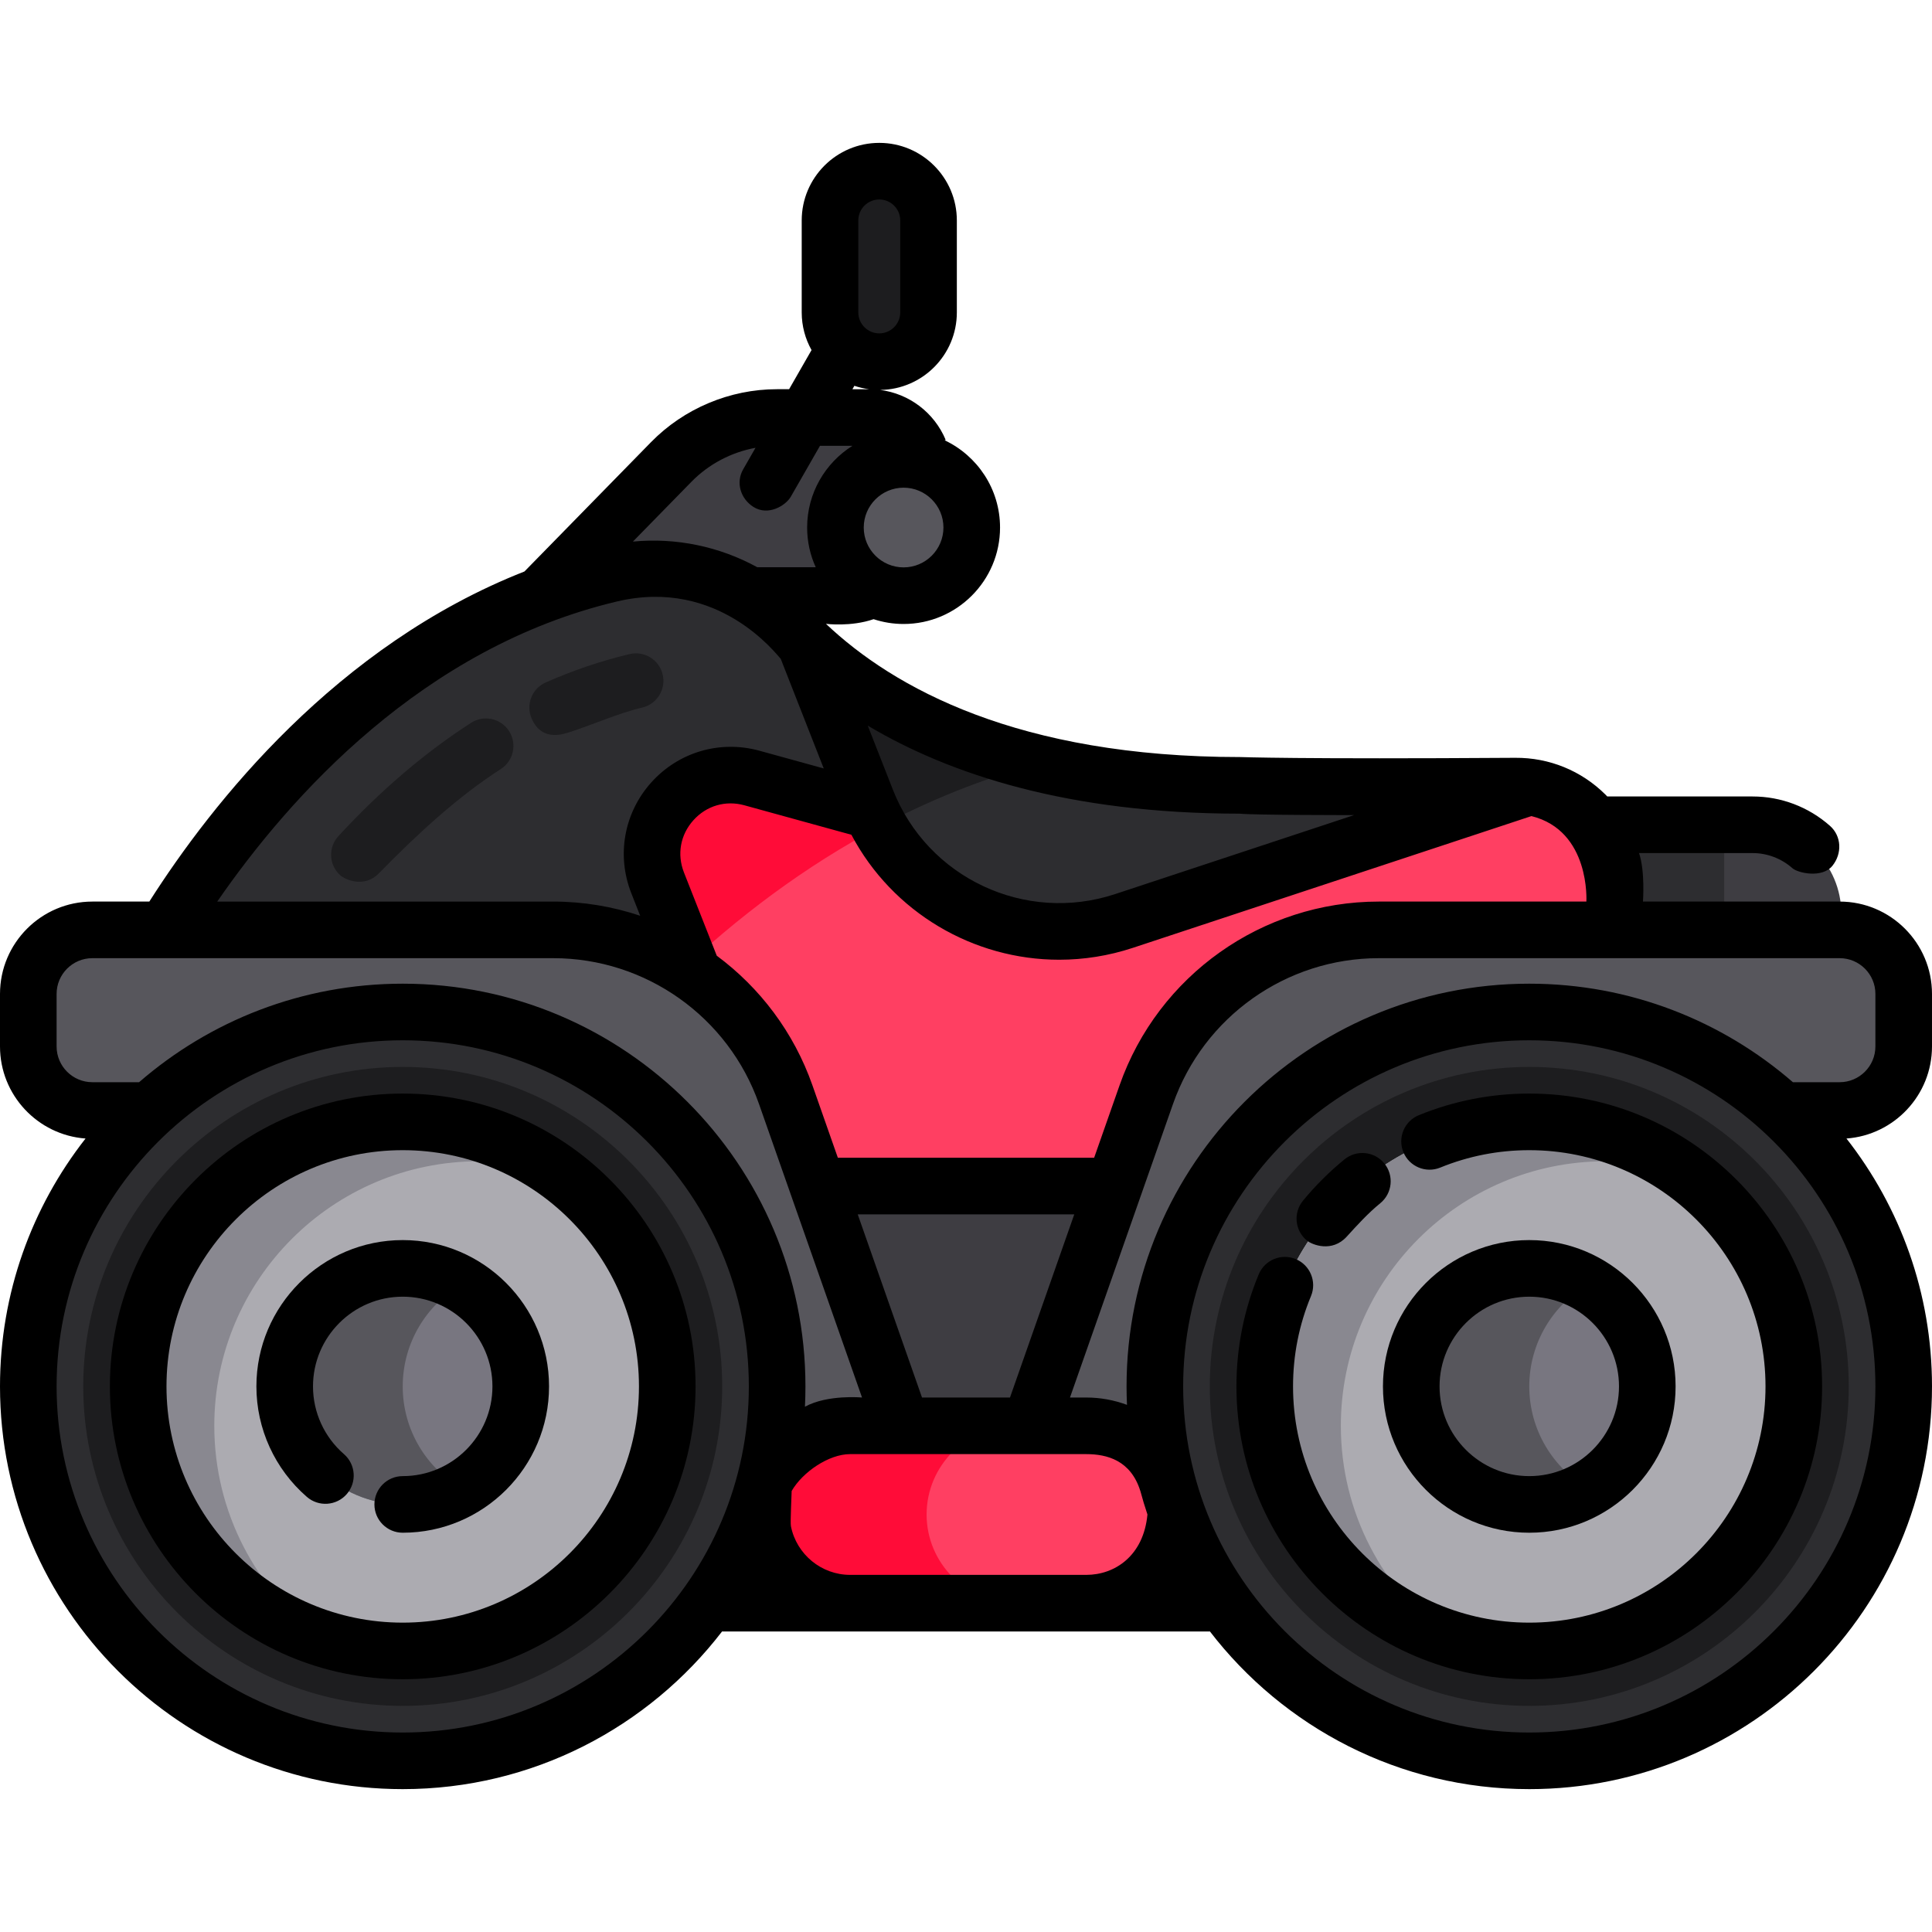 <?xml version="1.0" encoding="iso-8859-1"?>
<!-- Generator: Adobe Illustrator 19.0.0, SVG Export Plug-In . SVG Version: 6.00 Build 0)  -->
<svg xmlns="http://www.w3.org/2000/svg" xmlns:xlink="http://www.w3.org/1999/xlink" version="1.1" id="Layer_1" x="0px" y="0px" viewBox="0 0 512.001 512.001" style="enable-background:new 0 0 512.001 512.001;" xml:space="preserve">
<path style="fill:#3E3D42;" d="M177.893,122.416l-34.652,35.407h81.07c6.188,0,11.68-3.963,13.63-9.835l6.129-18.455  c3.087-9.297-3.834-18.888-13.63-18.888h-24.554C195.352,110.644,185.261,114.887,177.893,122.416z"/>
<circle style="fill:#57565C;" cx="239.46" cy="139.801" r="18.06"/>
<path style="fill:#1D1D1F;" d="M233.018,95.847c-7.211,0-13.056-5.845-13.056-13.056V58.419c0-7.211,5.845-13.056,13.056-13.056  s13.056,5.845,13.056,13.056v24.372C246.074,90.002,240.229,95.847,233.018,95.847z"/>
<path style="fill:#3E3D42;" d="M464.462,218.574h-54.835c-12.925,0-23.501,10.575-23.501,23.501v2.611  c0,12.926,10.575,23.501,23.501,23.501h54.835c12.925,0,23.501-10.575,23.501-23.501v-2.611  C487.962,229.149,477.387,218.574,464.462,218.574z"/>
<path style="fill:#2D2D30;" d="M456.936,218.574h-47.309c-12.925,0-23.501,10.575-23.501,23.501v2.611  c0,12.926,10.575,23.501,23.501,23.501h47.309V218.574z"/>
<path style="fill:#3E3D42;" d="M31.871,268.187c0,0,42.078-95.192,129.917-116.091c17.293-4.114,35.458,1.377,47.619,14.342  c16.565,17.66,51.549,41.691,119.271,41.691c0.575,0.575,43.738,0.39,72.941,0.198c14.489-0.095,26.285,11.622,26.285,26.112v26.785  L306.048,397.877h-95.744L31.871,268.187z"/>
<path style="fill:#2D2D30;" d="M275.478,202.282c-34.125-8.221-54.555-23.568-66.071-35.844  c-12.161-12.965-30.326-18.456-47.619-14.342C73.949,172.995,31.871,268.187,31.871,268.187l89.279,64.891  C141.541,297.566,192.343,224.587,275.478,202.282z"/>
<g>
	<path style="fill:#1D1D1F;" d="M90.1,231.895c-2.96-2.721-3.155-7.326-0.435-10.287c11.046-12.021,22.881-22.131,35.176-30.052   c3.379-2.177,7.885-1.202,10.063,2.178c2.177,3.38,1.202,7.886-2.178,10.063c-11.252,7.249-21.796,16.875-32.34,27.663   C96.562,235.374,91.499,233.18,90.1,231.895z"/>
	<path style="fill:#1D1D1F;" d="M140.909,190.455c-1.625-3.678,0.04-7.977,3.718-9.601c7.243-3.2,14.718-5.727,22.218-7.511   c3.909-0.93,7.837,1.486,8.768,5.398c0.93,3.911-1.486,7.837-5.398,8.768c-6.64,1.58-13.004,4.521-19.705,6.665   C144.612,196.06,142.111,193.177,140.909,190.455z"/>
</g>
<path style="fill:#FF3F62;" d="M427.905,261.224v-26.785c0-14.489-11.796-26.207-26.285-26.112  c-29.202,0.192-72.365,0.377-72.941-0.198c-7.913,0-15.362-0.34-22.404-0.947l-62.025,11.392l-44.98-12.393  c-16.603-4.574-31.298,11.778-24.983,27.8l31.666,80.337H380.56L427.905,261.224z"/>
<path style="fill:#FF0C38;" d="M199.269,206.181c-16.603-4.574-31.298,11.778-24.983,27.8l8.368,21.229  c15.689-14.441,33.999-27.961,54.97-38.462L199.269,206.181z"/>
<path style="fill:#2D2D30;" d="M401.619,208.327c-29.202,0.192-72.365,0.377-72.941-0.198c-62.838,0-97.478-20.688-115.382-37.78  l0,0l16.345,41.668c10.635,27.112,40.608,41.181,68.259,32.04l107.322-35.476C404.041,208.425,402.844,208.319,401.619,208.327z"/>
<path style="fill:#1D1D1F;" d="M229.641,212.017c0.972,2.477,2.108,4.842,3.386,7.094c13.074-6.948,27.217-12.742,42.451-16.829  v-0.002c-30.578-7.368-50.16-20.455-62.182-31.931L229.641,212.017z"/>
<path style="fill:#57565C;" d="M303.78,290.087l-30.807,87.77h-33.946l-30.807-87.77c-9.18-26.155-33.877-43.66-61.596-43.66H24.473  c-9.374,0-16.973,7.599-16.973,16.973v13.923c0,9.374,7.599,16.973,16.973,16.973h14.383l131.409,130.564h171.469l131.409-130.564  h14.383c9.374,0,16.973-7.599,16.973-16.973V263.4c0-9.374-7.599-16.973-16.973-16.973h-122.15  C337.657,246.427,312.96,263.932,303.78,290.087z"/>
<circle style="fill:#2D2D30;" cx="106.73" cy="367.411" r="99.23"/>
<path style="fill:#1D1D1F;" d="M106.726,452.078c-46.685,0-84.665-37.981-84.665-84.665s37.981-84.665,84.665-84.665  s84.665,37.981,84.665,84.665S153.411,452.078,106.726,452.078z"/>
<path style="fill:#ACABB1;" d="M106.726,437.518c-38.656,0-70.105-31.449-70.105-70.105s31.449-70.105,70.105-70.105  s70.105,31.449,70.105,70.105S145.382,437.518,106.726,437.518z"/>
<path style="fill:#898890;" d="M56.789,377.857c0-38.656,31.449-70.105,70.105-70.105c7.562,0,14.841,1.218,21.67,3.444  c-11.686-8.72-26.169-13.888-41.838-13.888c-38.656,0-70.105,31.449-70.105,70.105c0,31.094,20.355,57.51,48.435,66.661  C67.912,421.282,56.789,400.845,56.789,377.857z"/>
<path style="fill:#787680;" d="M106.726,398.69c-17.246,0-31.277-14.031-31.277-31.277s14.031-31.277,31.277-31.277  s31.277,14.031,31.277,31.277C138.003,384.659,123.972,398.69,106.726,398.69z"/>
<path style="fill:#57565C;" d="M106.726,367.413c0-11.551,6.299-21.652,15.638-27.069c-4.604-2.67-9.944-4.208-15.638-4.208  c-17.246,0-31.277,14.031-31.277,31.277s14.031,31.277,31.277,31.277c5.695,0,11.034-1.537,15.638-4.208  C113.025,389.065,106.726,378.964,106.726,367.413z"/>
<circle style="fill:#2D2D30;" cx="405.27" cy="367.411" r="99.23"/>
<path style="fill:#1D1D1F;" d="M405.274,452.078c-46.685,0-84.665-37.981-84.665-84.665s37.981-84.665,84.665-84.665  s84.665,37.981,84.665,84.665S451.959,452.078,405.274,452.078z"/>
<path style="fill:#ACABB1;" d="M405.274,437.518c-38.656,0-70.105-31.449-70.105-70.105s31.449-70.105,70.105-70.105  s70.105,31.449,70.105,70.105S443.93,437.518,405.274,437.518z"/>
<path style="fill:#787680;" d="M405.274,398.69c-17.246,0-31.277-14.031-31.277-31.277s14.031-31.277,31.277-31.277  s31.277,14.031,31.277,31.277S422.52,398.69,405.274,398.69z"/>
<path style="fill:#57565C;" d="M420.912,394.482c-4.604,2.67-9.944,4.208-15.638,4.208c-17.246,0-31.277-14.031-31.277-31.277  s14.031-31.277,31.277-31.277c5.695,0,11.034,1.537,15.638,4.208c-9.339,5.416-15.638,15.518-15.638,27.069  C405.274,378.964,411.573,389.065,420.912,394.482z"/>
<path style="fill:#898890;" d="M355.338,377.857c0-38.656,31.449-70.105,70.105-70.105c7.562,0,14.841,1.218,21.67,3.444  c-11.686-8.72-26.169-13.888-41.838-13.888c-38.656,0-70.105,31.449-70.105,70.105c0,31.094,20.355,57.51,48.435,66.661  C366.46,421.282,355.338,400.845,355.338,377.857z"/>
<path style="fill:#FF3F62;" d="M287.874,377.857h-62.575c-12.925,0-23.501,10.575-23.501,23.501l0,0  c0,12.925,10.575,23.501,23.501,23.501h62.575c12.925,0,23.501-10.575,23.501-23.501l0,0  C311.375,388.433,300.8,377.857,287.874,377.857z"/>
<path style="fill:#FF0C38;" d="M245.559,401.358L245.559,401.358c0-12.926,10.575-23.501,23.501-23.501H225.3  c-12.925,0-23.501,10.575-23.501,23.501l0,0c0,12.925,10.575,23.501,23.501,23.501h43.76  C256.134,424.859,245.559,414.284,245.559,401.358z"/>
<path d="M106.726,289.808c-42.792,0-77.605,34.813-77.605,77.605c0,42.791,34.813,77.604,77.605,77.604s77.605-34.813,77.605-77.604  S149.518,289.808,106.726,289.808z M106.726,430.018c-34.521,0-62.605-28.084-62.605-62.604c0-34.521,28.084-62.605,62.605-62.605  s62.605,28.084,62.605,62.605C169.331,401.933,141.247,430.018,106.726,430.018z"/>
<path d="M106.726,328.636c-21.382,0-38.777,17.395-38.777,38.777c0,11.223,4.873,21.893,13.37,29.275  c3.127,2.718,7.865,2.384,10.581-0.743c2.717-3.127,2.384-7.864-0.743-10.581c-5.216-4.532-8.208-11.075-8.208-17.952  c0-13.111,10.666-23.777,23.777-23.777s23.777,10.666,23.777,23.777c0,13.11-10.666,23.776-23.777,23.776  c-4.142,0-7.5,3.358-7.5,7.5s3.358,7.5,7.5,7.5c21.382,0,38.777-17.395,38.777-38.776S128.108,328.636,106.726,328.636z"/>
<path d="M346.341,328.753c1.396,1.147,6.659,3.248,10.557-1.031c2.816-3.092,5.646-6.209,8.888-8.852  c3.21-2.617,3.691-7.342,1.074-10.552s-7.341-3.691-10.552-1.074c-4.011,3.27-7.711,6.955-10.998,10.953  C342.68,321.397,343.142,326.123,346.341,328.753z"/>
<path d="M405.274,289.808c-10.114,0-19.959,1.927-29.263,5.728c-3.834,1.566-5.673,5.944-4.107,9.779  c1.566,3.834,5.943,5.675,9.779,4.107c7.495-3.061,15.432-4.613,23.591-4.613c34.521,0,62.605,28.084,62.605,62.605  c0,34.52-28.084,62.604-62.605,62.604s-62.605-28.084-62.605-62.604c0-8.289,1.601-16.343,4.758-23.941  c1.589-3.825-0.223-8.214-4.048-9.804c-3.822-1.589-8.214,0.223-9.804,4.048c-3.919,9.431-5.906,19.422-5.906,29.697  c0,42.791,34.813,77.604,77.605,77.604s77.605-34.813,77.605-77.604C482.879,324.622,448.065,289.808,405.274,289.808z"/>
<path d="M405.274,406.189c21.382,0,38.777-17.395,38.777-38.776c0-21.382-17.395-38.777-38.777-38.777s-38.777,17.395-38.777,38.777  C366.497,388.794,383.892,406.189,405.274,406.189z M405.274,343.636c13.111,0,23.777,10.666,23.777,23.777  c0,13.11-10.666,23.776-23.777,23.776s-23.777-10.666-23.777-23.776C381.497,354.302,392.163,343.636,405.274,343.636z"/>
<path d="M512,277.323V263.4c0-13.494-10.979-24.473-24.473-24.473h-52.123c0,0,0.595-8.092-1.045-12.853h30.102  c3.88,0,7.631,1.427,10.563,4.019c1.427,1.261,7.855,2.742,10.587-0.651c2.598-3.226,2.452-7.843-0.651-10.587  c-5.676-5.018-12.956-7.781-20.498-7.781h-38.52c-0.154-0.159-0.302-0.323-0.459-0.479c-6.399-6.358-14.91-9.83-23.913-9.768  c-58.418,0.384-72.395-0.198-72.891-0.198c-58.884,0-91.872-18.345-109.791-35.307c0,0,6.612,0.845,12.625-1.231  c2.504,0.822,5.174,1.272,7.949,1.272c14.094,0,25.561-11.467,25.561-25.561c0-10.206-6.014-19.03-14.683-23.124l0.271-0.114  c-3.058-7.276-9.697-12.242-17.364-13.228c11.228-0.125,20.327-9.288,20.327-20.544V58.419c0-11.334-9.222-20.556-20.556-20.556  s-20.556,9.222-20.556,20.556v24.372c0,3.623,0.95,7.025,2.603,9.984l-5.944,10.369h-3.235c-12.473,0-24.629,5.112-33.353,14.026  l-33.544,34.275c-49.786,19.584-82.724,61.258-99.417,87.482H24.473C10.979,238.927,0,249.905,0,263.399v13.923  c0,12.887,10.015,23.472,22.669,24.399C8.473,319.847,0,342.658,0,367.413c0,58.849,47.877,106.726,106.726,106.726  c34.453,0,65.139-16.415,84.666-41.829v0.05h129.217v-0.05c19.526,25.414,50.213,41.829,84.666,41.829  c58.849,0,106.726-47.877,106.726-106.726c0-24.754-8.473-47.566-22.669-65.691C501.985,300.795,512,290.21,512,277.323z   M420.405,238.927h-55.029c-30.856,0-58.454,19.562-68.673,48.676l-6.744,19.215h-67.918l-6.744-19.215  c-4.93-14.046-13.912-25.858-25.347-34.333l-8.687-22.039c-1.901-4.823-0.967-10.004,2.498-13.86s8.519-5.336,13.515-3.959  l28.355,7.812c10.927,20.629,32.362,33.116,55.064,33.116c6.487,0,13.082-1.021,19.559-3.162l105.593-34.905  C421.53,220.168,420.405,238.927,420.405,238.927z M244.343,370.357l-17.037-48.54h57.388l-17.037,48.54H244.343z M358.859,216.007  l-63.313,20.929c-23.862,7.888-49.745-4.261-58.923-27.658l-6.663-16.986c21.601,12.872,53.123,23.313,98.568,23.337  C332.245,216.013,357.349,216.011,358.859,216.007z M239.462,150.363c-5.823,0-10.561-4.738-10.561-10.561  s4.738-10.561,10.561-10.561s10.561,4.738,10.561,10.561S245.286,150.363,239.462,150.363z M227.462,58.419  c0-3.063,2.493-5.556,5.556-5.556s5.556,2.493,5.556,5.556v24.372c0,3.063-2.493,5.556-5.556,5.556s-5.556-2.493-5.556-5.556V58.419  z M226.422,102.242c1.24,0.422,2.532,0.724,3.865,0.903h-4.383L226.422,102.242z M183.253,127.662  c4.584-4.684,10.568-7.812,16.965-8.989l-3.276,5.714c-2,3.488-0.692,7.77,2.695,9.937c3.944,2.523,8.591-0.349,9.937-2.695  l7.73-13.484h8.606c-7.206,4.525-12.01,12.539-12.01,21.658c0,3.749,0.818,7.309,2.275,10.52h-15.488  c-9.998-5.478-21.497-7.901-32.96-6.796L183.253,127.662z M163.525,159.392c26.975-6.391,42.352,14.193,43.384,15.212l11.392,29.042  l-17.04-4.695c-10.438-2.877-21.419,0.34-28.656,8.394c-7.237,8.053-9.267,19.313-5.296,29.387l2.347,5.956  c-7.298-2.442-15.054-3.76-23.032-3.76H57.569C76.861,210.983,112.122,171.571,163.525,159.392z M15,277.323V263.4  c0-5.223,4.25-9.473,9.473-9.473h122.151c24.497,0,46.407,15.53,54.52,38.644l27.303,77.787c0,0-9.113-0.856-15.13,2.438  c0.089-1.783,0.135-3.578,0.135-5.383c0-58.849-47.877-106.726-106.726-106.726c-26.694,0-51.13,9.852-69.864,26.109H24.473  C19.25,286.795,15,282.546,15,277.323z M106.726,459.139C56.148,459.139,15,417.991,15,367.413s41.148-91.726,91.726-91.726  s91.726,41.148,91.726,91.726S157.304,459.139,106.726,459.139z M225.299,417.359c-7.6,0-14.2-5.417-15.693-12.882  c-0.204-1.019,0.193-8.306,0.193-9.357l-0.002,0.001c0-0.001,0-0.002,0.001-0.002l0.002,0.001c2.873-4.981,9.812-9.763,15.5-9.763  h62.576c5.487,0,11.792,1.644,14.322,9.763l0.006-0.005c0.567,2.107,1.192,4.19,1.883,6.243l-0.001-0.001  c-1.028,10.976-8.66,16.001-16.209,16.001L225.299,417.359L225.299,417.359z M405.274,459.139  c-50.578,0-91.726-41.148-91.726-91.726s41.148-91.726,91.726-91.726S497,316.835,497,367.413S455.852,459.139,405.274,459.139z   M497,277.323c0,5.223-4.25,9.473-9.473,9.473h-12.389c-18.735-16.257-43.17-26.109-69.864-26.109  c-58.849,0-106.726,47.877-106.726,106.726c0,1.64,0.043,3.269,0.117,4.891c-3.399-1.263-7.039-1.946-10.79-1.946h-4.321  l27.303-77.787c8.113-23.114,30.023-38.644,54.52-38.644h122.151c5.223,0,9.473,4.25,9.473,9.473L497,277.323L497,277.323z"/>
<g>
</g>
<g>
</g>
<g>
</g>
<g>
</g>
<g>
</g>
<g>
</g>
<g>
</g>
<g>
</g>
<g>
</g>
<g>
</g>
<g>
</g>
<g>
</g>
<g>
</g>
<g>
</g>
<g>
</g>
</svg>
